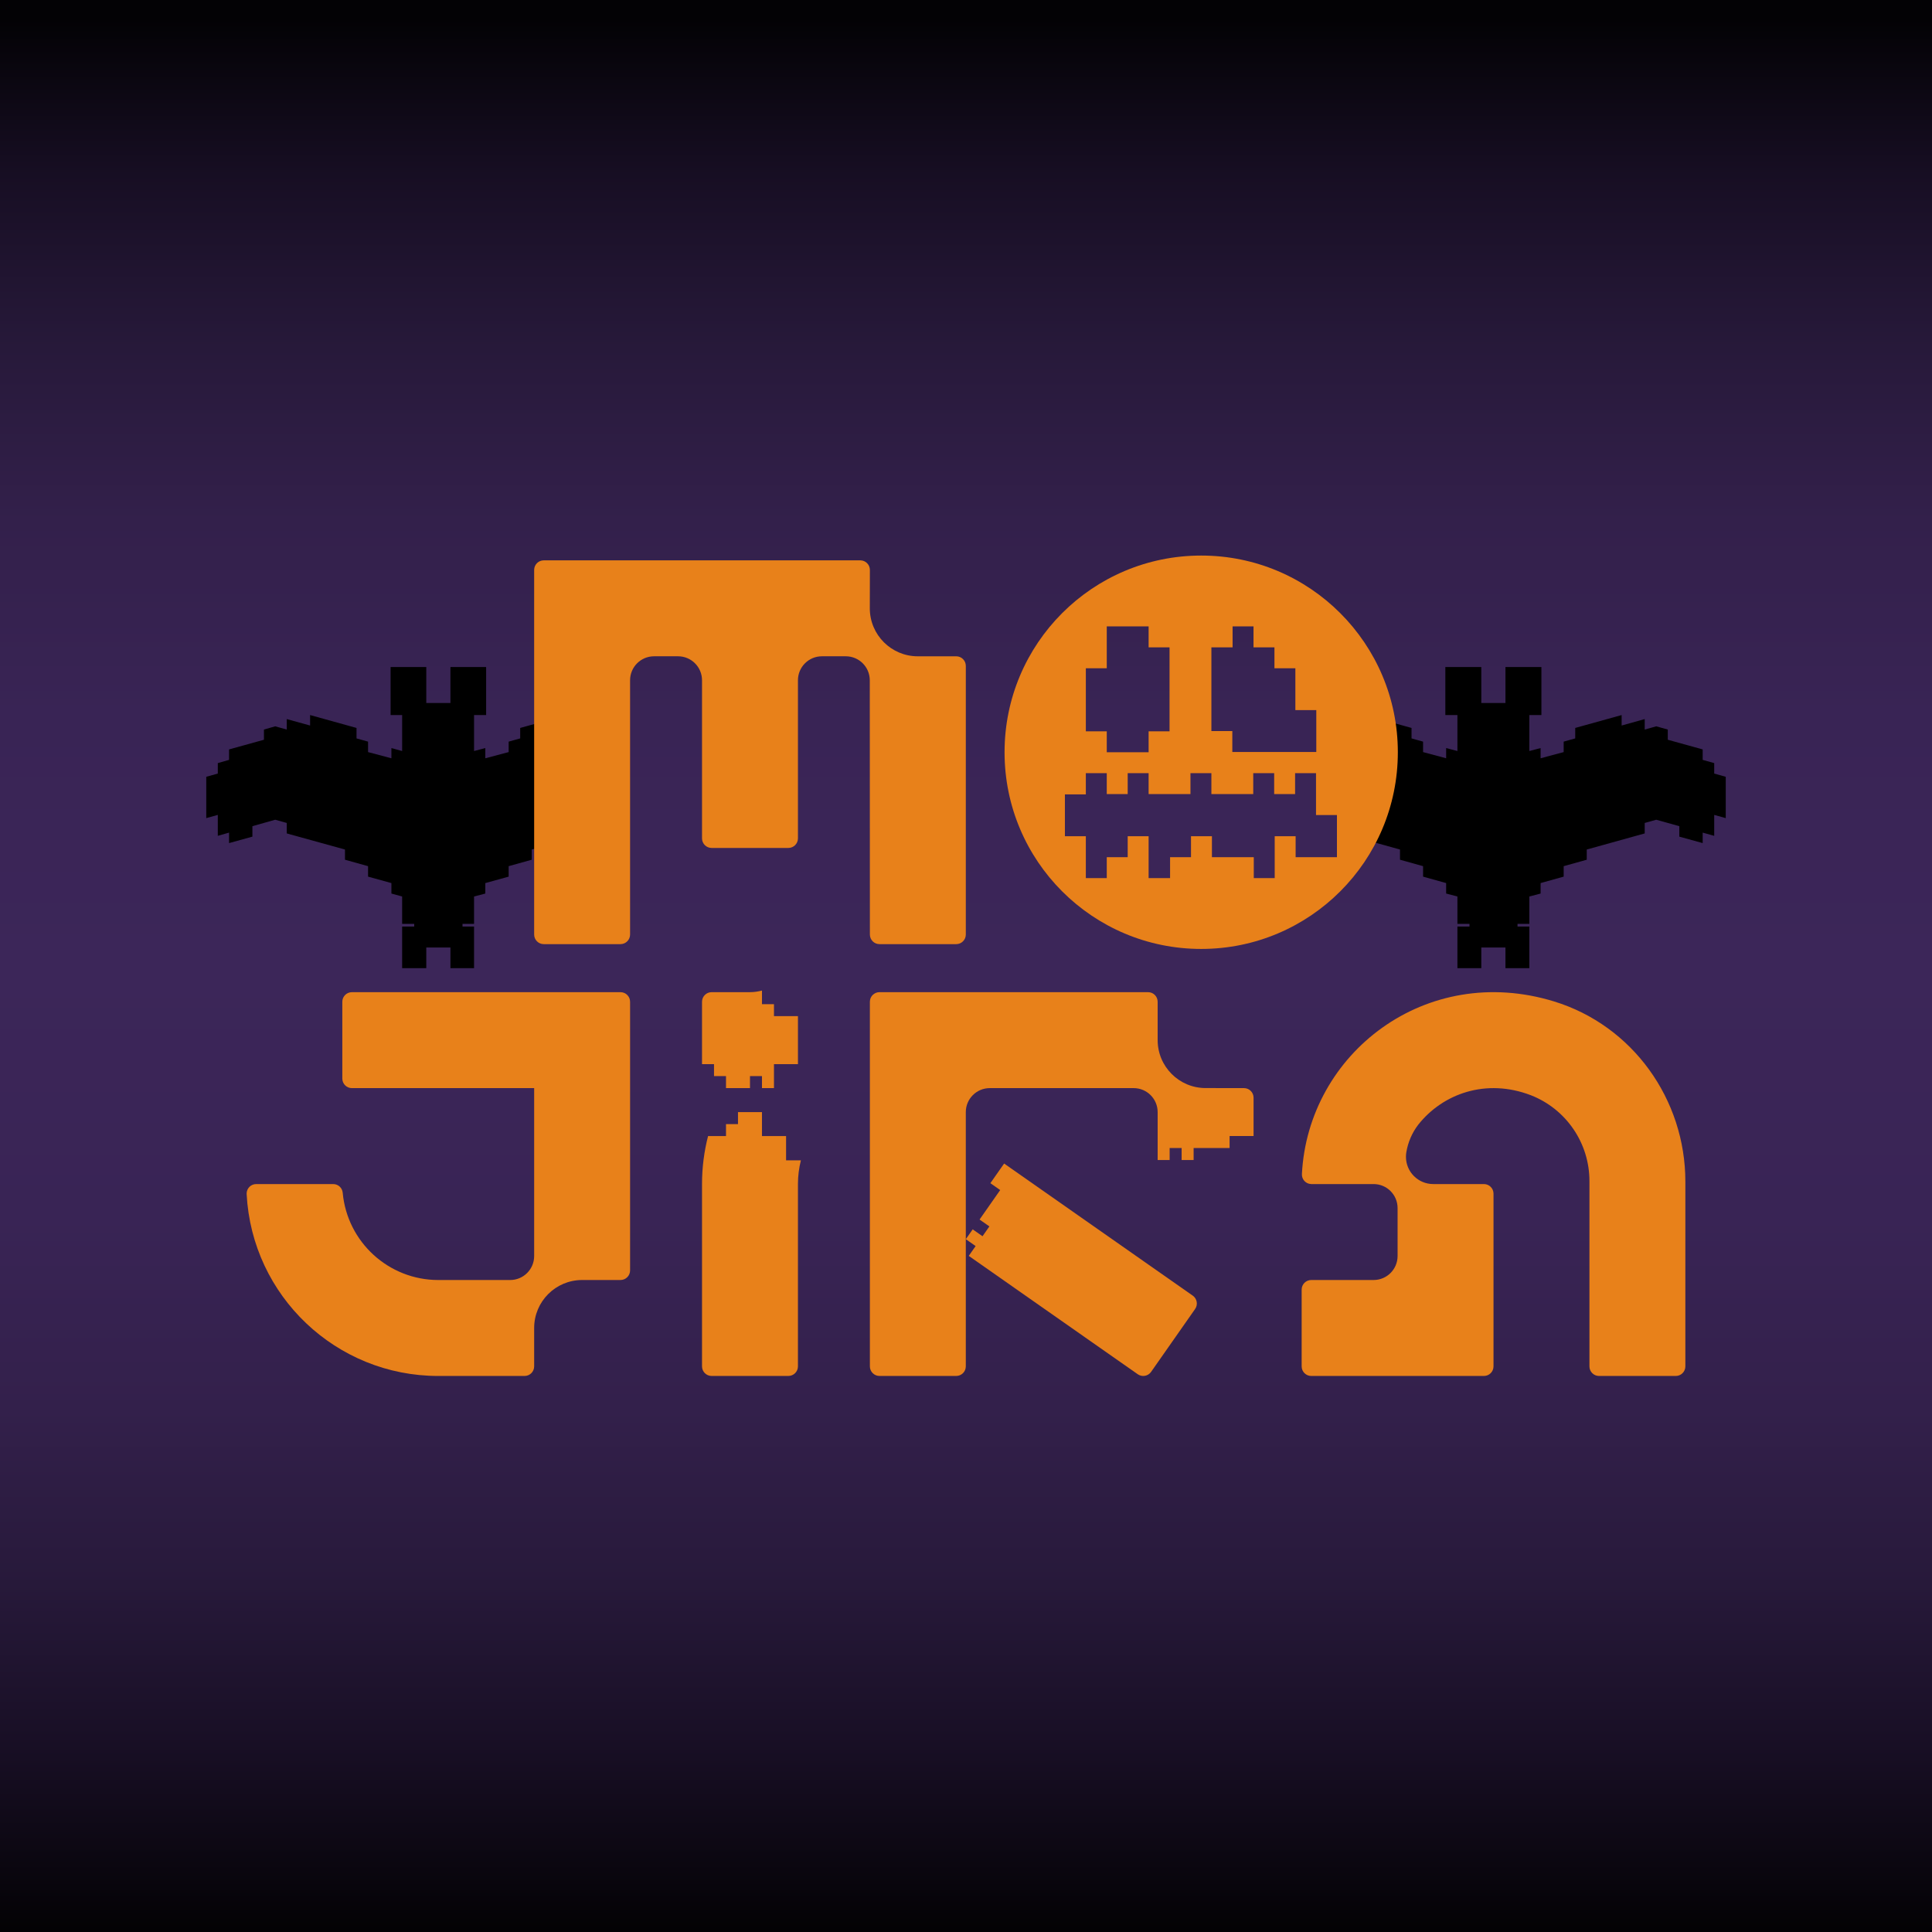 <?xml version="1.0" encoding="UTF-8"?><svg id="Layer_1" xmlns="http://www.w3.org/2000/svg" xmlns:xlink="http://www.w3.org/1999/xlink" viewBox="0 0 720 720"><defs><style>.cls-1{fill:url(#Gradiente_sem_nome);}.cls-2{fill:#e8811a;}</style><linearGradient id="Gradiente_sem_nome" x1="360" y1="720" x2="360" y2="0" gradientUnits="userSpaceOnUse"><stop offset="0" stop-color="#000"/><stop offset="0" stop-color="#030204"/><stop offset=".09" stop-color="#170e23"/><stop offset=".18" stop-color="#27193a"/><stop offset=".27" stop-color="#33204b"/><stop offset=".37" stop-color="#392455"/><stop offset=".5" stop-color="#3c2659"/><stop offset=".63" stop-color="#392455"/><stop offset=".73" stop-color="#33204b"/><stop offset=".82" stop-color="#27193a"/><stop offset=".91" stop-color="#170e23"/><stop offset=".99" stop-color="#030205"/></linearGradient></defs><rect class="cls-1" width="720" height="720"/><polygon points="219.864 306.691 219.864 271.882 219.864 267.981 211.165 270.382 211.165 266.481 193.864 271.282 193.864 275.183 189.565 276.383 189.565 280.284 180.864 282.585 180.864 278.784 176.665 279.884 176.665 266.481 181.165 266.481 181.165 248.577 167.864 248.577 167.864 261.98 158.864 261.98 158.864 248.577 145.565 248.577 145.565 266.481 149.864 266.481 149.864 279.884 145.864 278.784 145.864 282.585 137.165 280.284 137.165 276.383 132.864 275.183 132.864 271.282 115.564 266.481 115.564 270.382 106.865 267.981 106.865 271.882 102.564 270.682 98.365 271.882 98.365 275.683 85.365 279.284 85.365 283.185 81.165 284.385 81.165 288.286 76.865 289.487 76.865 304.89 81.165 303.69 81.165 311.492 85.365 310.292 85.365 314.193 94.064 311.792 94.064 307.891 102.564 305.49 106.865 306.691 106.865 310.592 128.565 316.593 128.565 320.394 137.165 322.795 137.165 326.696 145.864 329.096 145.864 332.997 149.864 334.098 149.864 344.3 154.364 344.3 154.364 345.3 149.864 345.3 149.864 360.804 158.864 360.804 158.864 353.102 167.864 353.102 167.864 360.804 176.665 360.804 176.665 345.3 172.364 345.3 172.364 344.3 176.665 344.3 176.665 334.098 180.864 332.997 180.864 329.096 189.565 326.696 189.565 322.795 198.165 320.394 198.165 316.593 219.864 310.592 219.864 306.691"/><polygon points="638.837 288.286 638.837 284.385 634.537 283.185 634.537 279.284 621.537 275.683 621.537 271.882 617.237 270.682 612.937 271.882 612.937 267.981 604.337 270.382 604.337 266.481 587.037 271.282 587.037 275.183 582.737 276.383 582.737 280.284 574.137 282.585 574.137 278.784 569.937 279.884 569.937 266.481 574.437 266.481 574.437 248.577 561.037 248.577 561.037 261.98 552.037 261.98 552.037 248.577 538.637 248.577 538.637 266.481 543.137 266.481 543.137 279.884 538.937 278.784 538.937 282.585 530.337 280.284 530.337 276.383 526.037 275.183 526.037 271.282 508.737 266.481 508.737 270.382 500.137 267.981 500.137 271.882 500.137 306.691 500.137 310.592 521.737 316.593 521.737 320.394 530.337 322.795 530.337 326.696 538.937 329.096 538.937 332.997 543.137 334.098 543.137 344.3 547.637 344.3 547.637 345.3 543.137 345.3 543.137 360.804 552.037 360.804 552.037 353.102 561.037 353.102 561.037 360.804 569.937 360.804 569.937 345.3 565.537 345.3 565.537 344.3 569.937 344.3 569.937 334.098 574.137 332.997 574.137 329.096 582.737 326.696 582.737 322.795 591.337 320.394 591.337 316.593 612.937 310.592 612.937 306.691 617.237 305.49 625.837 307.891 625.837 311.792 634.537 314.193 634.537 310.292 638.837 311.492 638.837 303.69 643.137 304.89 643.137 289.487 638.837 288.286"/><path class="cls-2" d="M342.027,244.584c-9.871,0-17.874-8.004-17.874-17.878,0-.012,.028-14.303,.028-14.303,0-1.975-1.601-3.576-3.575-3.576h-117.966c-1.974,0-3.575,1.601-3.575,3.576v135.873c0,1.975,1.601,3.576,3.575,3.576h28.598c1.974,0,3.575-1.601,3.575-3.576v-94.758c0-4.937,4.001-8.939,8.937-8.939h8.937c4.936,0,8.937,4.002,8.937,8.939v58.911c0,1.975,1.6,3.576,3.575,3.576h28.598c1.974,0,3.575-1.601,3.575-3.576v-58.911c0-4.937,4.001-8.939,8.937-8.939h8.897c4.934,0,8.935,4,8.937,8.935l.04,94.762c0,1.975,1.6,3.576,3.575,3.576h28.598c1.974,0,3.575-1.601,3.575-3.576v-100.117c0-1.975-1.6-3.576-3.575-3.576h-14.327Z"/><path class="cls-2" d="M447.652,207.041c-40.49,0-73.282,32.8-73.282,73.3s32.792,73.3,73.282,73.3,73.282-32.8,73.282-73.3-32.792-73.3-73.282-73.3h0Zm3.899,34.2h7.798v-7.8h7.798v7.8h7.798v7.8h7.798v15.6h7.798v15.6h-31.292v-7.8h-7.798v-31.2h.1Zm-46.889,7.8h7.798v-15.6h15.596v7.8h7.798v31.3h-7.798v7.8h-15.596v-7.8h-7.798v-23.5Zm93.777,70.4h-15.596v-7.8h-7.798v15.6h-7.798v-7.8h-15.596v-7.8h-7.798v7.8h-7.798v7.8h-7.998v-15.6h-7.798v7.8h-7.798v7.8h-7.798v-15.6h-7.798v-15.6h7.798v-7.9h7.798v7.8h7.798v-7.8h7.798v7.8h15.596v-7.8h7.798v7.8h15.596v-7.8h7.798v7.8h7.798v-7.8h7.798v15.6h7.798v15.7h.2Z"/><path class="cls-2" d="M131.146,369.755c-1.974,0-3.575,1.601-3.575,3.576v28.605c0,1.975,1.601,3.576,3.575,3.576h67.92v62.573c0,4.937-4.001,8.939-8.937,8.939l-26.811,.001c-18.493-.023-33.924-14.131-35.605-32.551-.175-1.823-1.71-3.212-3.541-3.205h-28.669c-1.964-.018-3.57,1.56-3.588,3.523-.001,.072,.001,.144,.005,.215,1.99,37.99,33.366,67.773,71.399,67.773h32.173c1.974,0,3.575-1.601,3.575-3.576v-14.303c0-9.874,8.002-17.878,17.874-17.878,0,0,14.299,0,14.299,0,1.974,0,3.575-1.601,3.575-3.575v-100.117c0-1.975-1.6-3.576-3.575-3.576h-100.093l-0,0Z"/><path class="cls-2" d="M265.199,512.777h28.598c1.974,0,3.575-1.601,3.575-3.576v-67.937c0-3.052,.384-6.013,1.103-8.841h-5.527v-9.037h-8.982v-8.939h-8.937v4.47h-4.468v4.47h-6.684c-1.47,5.714-2.253,11.705-2.253,17.878v67.937c0,1.975,1.601,3.576,3.575,3.576h0Z"/><path class="cls-2" d="M266.093,401.039h4.468v4.47h8.937v-4.47h4.468v4.47h4.468v-8.939h8.937v-17.878h-8.937v-4.47h-4.468v-5.07c-1.448,.379-2.959,.6-4.525,.6h-14.243c-1.974,0-3.575,1.601-3.575,3.576v23.241h4.468v4.47h0Z"/><path class="cls-2" d="M463.597,405.509l-14.323-.019c-9.862-.013-17.85-8.014-17.85-17.878v-14.283c0-1.975-1.601-3.576-3.575-3.576h-100.093c-1.974,0-3.575,1.601-3.575,3.576v135.873c0,1.975,1.601,3.576,3.575,3.576h28.598c1.974,0,3.575-1.601,3.575-3.576v-94.754c0-4.935,3.998-8.936,8.931-8.938h53.632c4.933,.003,8.931,4.004,8.931,8.938v17.86h4.468v-4.47h4.468v4.47h4.468v-4.47h13.405v-4.47h8.937v-14.284c0-1.975-1.601-3.576-3.575-3.575h0Z"/><path class="cls-2" d="M372.744,443.5l-7.689,10.984,3.66,2.564-2.563,3.661-3.66-2.564-2.563,3.661,3.66,2.564-2.563,3.661,62.973,44.105c1.617,1.133,3.846,.74,4.979-.878l16.403-23.432c1.133-1.618,.739-3.847-.878-4.98l-70.294-49.232-5.126,7.322,3.66,2.564h0Z"/><path class="cls-2" d="M592.336,509.207c-0,1.975,1.6,3.575,3.574,3.576h28.599c1.974-0,3.575-1.601,3.575-3.576v-68.881c0-30.635-19.663-58.142-48.945-67.123-47.773-14.651-91.644,19.349-93.954,64.335-.096,1.961,1.415,3.629,3.375,3.725,.07,.003,.139,.005,.209,.004h23.133c4.934,0,8.934,3.999,8.937,8.934v17.889c-.003,4.935-4.003,8.934-8.937,8.934h-23.237c-1.974,0-3.575,1.601-3.575,3.576v28.606c0,1.975,1.601,3.576,3.575,3.576h64.348c1.974-0,3.575-1.601,3.575-3.576v-64.363c0-1.975-1.601-3.576-3.575-3.576h-18.882c-5.611,.009-10.167-4.534-10.176-10.146-.001-.594,.05-1.188,.153-1.773,.624-3.715,2.147-7.221,4.436-10.213,9.157-11.569,25.279-17.384,41.978-10.967,13.203,5.162,21.871,17.915,21.815,32.094v68.944h0Z"/></svg>